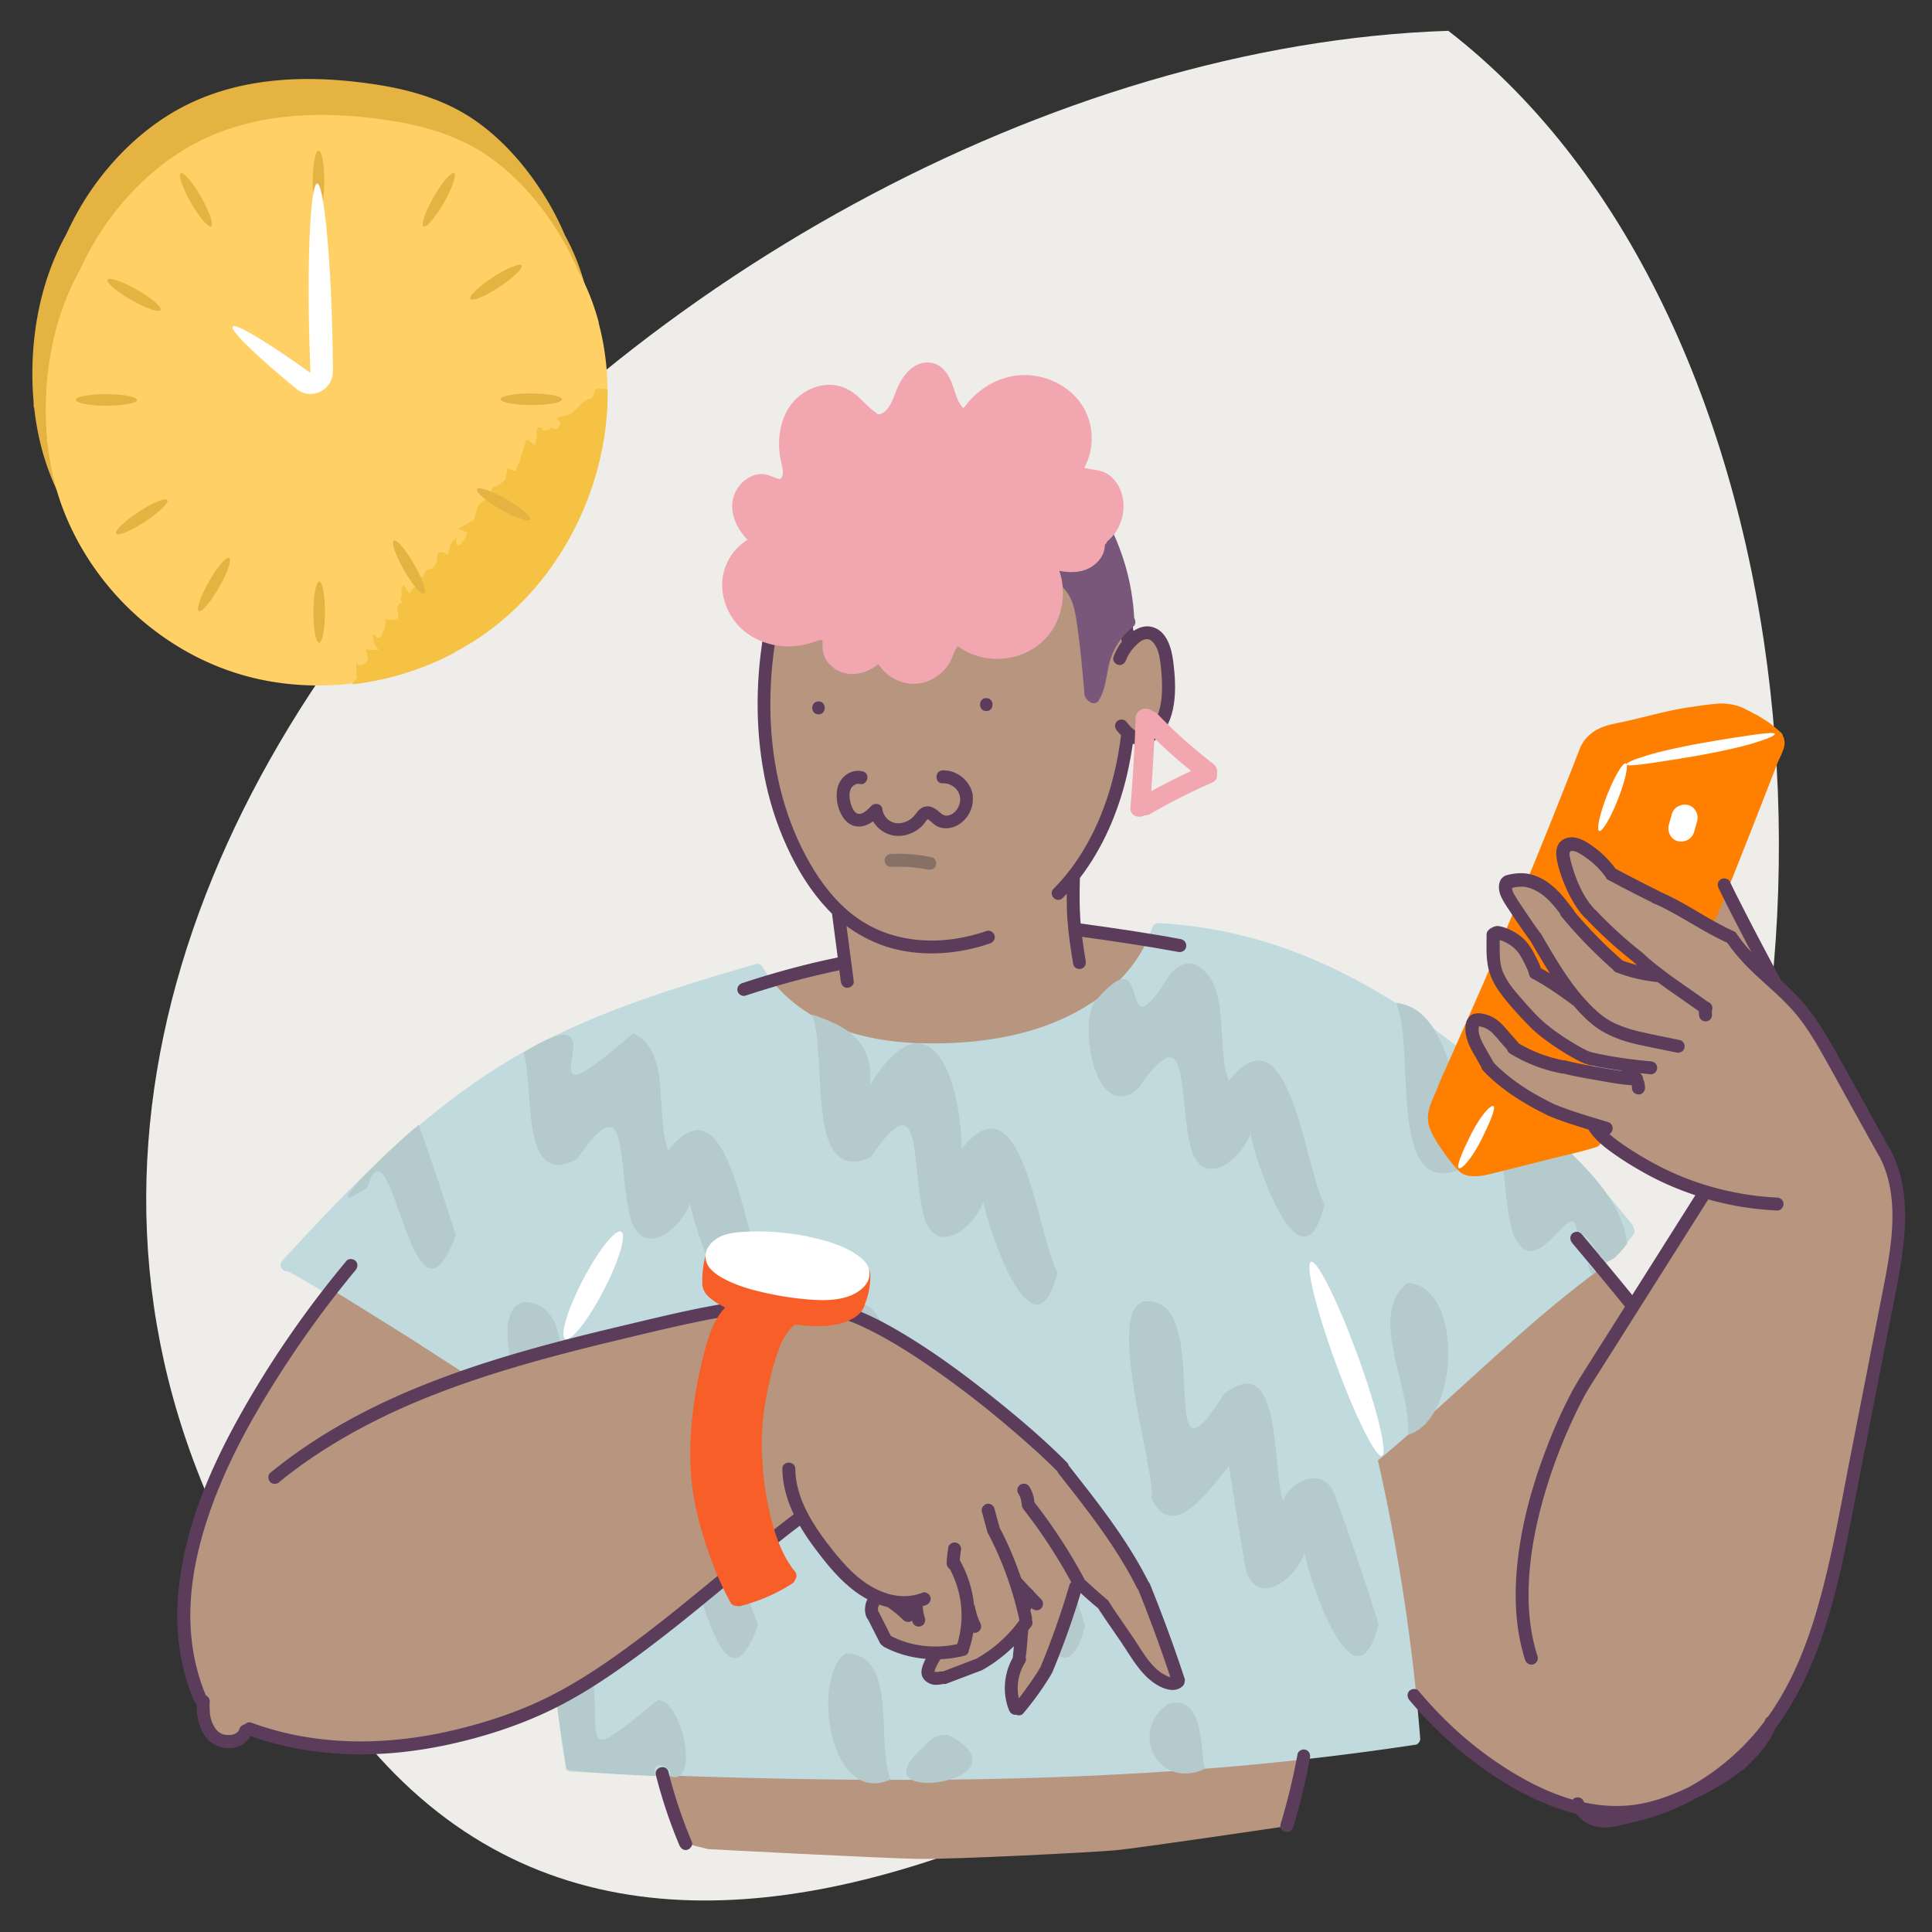 <svg xmlns="http://www.w3.org/2000/svg" viewBox="0 0 200 200"><rect x="0" y="0" width="200" height="200" fill="#333333" stroke="none"/><defs><linearGradient id="linear-gradient" x1="-906.01" y1="-537.66" x2="-904.91" y2="-537.66" gradientTransform="rotate(-52.64 263.96 -1317.559)" gradientUnits="userSpaceOnUse"><stop offset="0" stop-color="#fff"/><stop offset="1" stop-color="#1d1d1b"/></linearGradient><style>.cls-1{fill:none}.cls-3{fill:#f2a6b0}.cls-4{fill:#f6c243}.cls-6{fill:#fff}.cls-9{fill:#e5b342}.cls-10{fill:#ff8000}.cls-11{fill:#c1dade}.cls-12{fill:#b7957e}.cls-13{fill:#b4cacc}.cls-16{fill:#5b3d5b}</style></defs><path d="M37.51 179.9c34.98 42.65 99.35-6.16 131.53-31.49 24.83-41.32 19.47-115.34-19.11-145.22C68.16 5.86-29.67 102.92 37.51 179.9Z" style="fill:#efedea" id="BG_Strong"/><g id="Illustrations"><g id="Layer_6"><path class="cls-9" d="M60.61 29.73c-.49-1.87-1.2-3.69-2.13-5.38-.58-1.37-1.26-2.69-2.04-3.95-1.89-3.07-4.35-5.93-7.33-7.98-3.03-2.09-6.65-3.14-10.26-3.68-3.76-.57-7.64-.78-11.42-.28-3.6.47-7.06 1.59-10.13 3.54-2.78 1.76-5.18 4.07-7.15 6.69-1.29 1.71-2.37 3.57-3.27 5.52-.57 1.04-1.08 2.11-1.51 3.22-1.35 3.47-1.98 7.21-2.02 10.93-.01 1.08.03 2.16.13 3.24v.34c0 .11.02.21.06.3.27 2.39.81 4.75 1.69 6.98 1.15 2.93 2.79 5.63 4.83 8.03 2.01 2.37 4.42 4.41 7.08 6.02 2.72 1.65 5.74 2.83 8.86 3.44 3.33.65 6.75.69 10.1.19 3.32-.5 6.55-1.57 9.52-3.13 2.95-1.55 5.62-3.63 7.85-6.1a30.54 30.54 0 0 0 5.36-8.29c1.35-3.07 2.21-6.32 2.53-9.66.33-3.33.09-6.74-.77-9.98Z"/><path class="cls-4" d="M6.11 42.08c.19-2.8.66-5.55 1.46-8.26.8-2.72 1.86-5.25 3.32-7.65s3.15-4.42 5.27-6.16c2.3-1.89 5.06-3.25 7.95-4.05 3.16-.87 6.45-1.12 9.71-.98 3.32.15 6.66.66 9.83 1.69 3.01.97 5.86 2.47 8.25 4.56 2.21 1.94 4.03 4.28 5.41 6.87 1.49 2.79 2.45 5.86 2.86 9 .46 3.46.29 7.01-.4 10.42-.17.84-.38 1.68-.61 2.51-.23.83 1.06 1.19 1.29.36.98-3.5 1.45-7.17 1.28-10.81-.17-3.64-.91-6.91-2.28-10.11a26.01 26.01 0 0 0-5.04-7.68c-2.23-2.34-4.92-4.2-7.89-5.46-3.23-1.38-6.67-2.12-10.15-2.49-3.39-.36-6.83-.32-10.19.29-3.23.58-6.38 1.74-9.11 3.57-2.4 1.61-4.46 3.67-6.15 6.02-1.69 2.34-3 4.98-3.98 7.71s-1.63 5.66-1.98 8.58c-.08.7-.15 1.39-.19 2.09-.02.36.33.67.67.67.38 0 .65-.31.67-.67Z"/><path d="M62 33.45c-.49-1.87-1.2-3.69-2.13-5.38-.58-1.37-1.26-2.69-2.04-3.95-1.89-3.07-4.35-5.93-7.33-7.98-3.03-2.09-6.65-3.14-10.26-3.68-3.76-.57-7.64-.78-11.42-.28-3.6.47-7.06 1.59-10.13 3.54-2.78 1.76-5.18 4.07-7.15 6.69-1.29 1.71-2.37 3.57-3.27 5.52-.57 1.04-1.08 2.11-1.51 3.22-1.35 3.47-1.98 7.21-2.02 10.93-.01 1.08.03 2.16.13 3.24v.34c0 .11.02.21.06.3.27 2.39.81 4.75 1.69 6.98 1.15 2.93 2.79 5.63 4.83 8.03 2.01 2.37 4.42 4.41 7.08 6.02 2.72 1.65 5.74 2.83 8.86 3.44 3.33.65 6.75.69 10.1.19 3.32-.5 6.55-1.57 9.52-3.13 2.95-1.55 5.62-3.63 7.85-6.1a30.54 30.54 0 0 0 5.36-8.29c1.35-3.07 2.21-6.32 2.53-9.66.33-3.33.09-6.74-.77-9.98Z" style="fill:#ffd066"/><path class="cls-1" d="M63.37 40.38s-.2-.04-.47-.08c.01 1.07-.03 2.13-.14 3.19a31.99 31.99 0 0 1-2.53 9.66 30.779 30.779 0 0 1-5.36 8.29 28.91 28.91 0 0 1-7.85 6.1c-2.97 1.56-6.2 2.63-9.52 3.13-.33.05-.66.09-.99.13-.02.08-.14.22-.56.46l-.82.46s-1.12 2.81.03 2.92 15.09-.63 21.23-6.77c6.14-6.14 10.38-19.76 10.86-20.7.47-.95-3.87-6.79-3.87-6.79Z"/><path class="cls-4" d="m37.86 67.13-.03-.14s-.07.07.03.14Z"/><path class="cls-4" d="M47.01 67.55c9.88-5.13 16.02-16.2 15.89-27.24-2.13-.3-.87.5-1.81.97-.73.11-1.67 1.44-2.12 1.64 0 0-1.6.24-1.27.52l.33.28s-.03.39-.33.63-.47-.24-.7 0-.89.29-.87.07-.51-.36-.56.14.05.86-.12 1.15c-.17.29.3.6-.17.29s-.72-.75-.87-.25c-.15.49-.39 1.2-.39 1.2l-.25.95c-.38.47-.22 1.03-.73.79l-.51-.24-.23 1.22s-.49.5-1.03.67c-.55.17-.31.33-.39.64-.08.4-1.34 1.16-1.41 1.41l-.4 1.42c.11-.07-1.37.77-1.65.94l1.01.36c-.38.82-1.01 1.75-1.17 1.21-.16-.54.32-.94-.16-.54-.76.79-.48.95-.74 1.65-.79-.44-1.16-.45-1.14.79l-.48.63-.63.16-.31.71-1.05-.06s1.29.38.38.97c-.9.59-.59 1.06-.9.59s-.48-.94-.63-.31.08.31-.08.94c-.16.63.47.32-.16.63-.86.73 1.04 1.95-1.56 1.62 0 0 .29.44-.07 1.12-.36.68.17.17-.36.68s-.82-1-.74.19c.08 1.19 1.2 1.2.08 1.19-.52 0-.74-.06-.83-.12l.23 1.14c-1.28 1.48-1.21-.54-1.22.83 0 .86.05 1.02.09 1.03l-.51.58s.07.02.05.1a29.93 29.93 0 0 0 10.51-3.26Z"/></g><g id="Layer_14"><path class="cls-12" d="M141.89 150.84c.4-.23 6.41-5.27 8.04-6.85s8.48-7.68 8.92-8.05 6.29-5.06 6.29-5.06l3.42 3.25s3.82 5.36 4.8 6.73c.97 1.37 6.55 10.49 7.39 12.5.84 2.01 2.85 8.06 3.14 9.77s1.06 8.66.24 11.89c-.82 3.23-1.89 6.22-4.01 7.59s-6.14 3.75-8.32 4.26-6.51.92-9.14 0c-2.63-.92-8.35-4.03-9.71-5.11-1.37-1.09-6.59-6.31-6.59-6.31s-1.85-11.22-2.18-13.1c-.33-1.88-2.29-11.52-2.29-11.52ZM70.98 190.84s-1.25-3.21-1.54-4.16-1.1-3.59-.89-3.58 24.59.52 27.59.48c3-.04 19.39-.08 22.04-.48 2.65-.39 16.79-1.34 16.79-1.34s-.9 4.17-1.1 4.92c-.2.74-.57 2.35-.57 2.35s-15.52 2.3-17.83 2.51c-2.31.21-16.63.95-20.43.89s-21.72-1.01-21.72-1.01l-2.34-.58ZM79.25 101.68l8.14-2.05-.63-5.38s-4.15-4.25-5.49-8.8c-1.34-4.55-1.88-8.41-2.02-11.09-.14-2.68.15-6.9.39-8.3.24-1.4.69-4.94 2.16-7.97 1.47-3.03 12.24-8.75 20.52-7.83 8.28.91 9.68 5.67 11.32 8.08s2.56 4.3 2.68 4.9.47 3.1.47 3.1 1.59-1.16 2.25-.8 1.71 2.52 1.77 3.18-.1 3.62-.21 4.58-.18 1.54-.77 2.15c-.59.62-1.95 1.23-2.66.75 0 0-.98 3.27-1.24 4.24s-1.22 4.02-1.74 5.13-2.15 3.88-2.33 4.14c-.19.26-.72.97-.72.97l.17 5.33s3.94.76 4.35.82 3.98.51 3.98.51-1.94 3.09-3.17 4.36c-1.23 1.27-3.5 3.32-5.55 4.11-2.05.79-5.96 2.11-7.72 2.38-1.76.27-7.44.76-8.94.55-1.5-.21-7.42-1.38-9.51-2.52-2.09-1.14-5.48-4.51-5.48-4.51Z"/></g><g id="Layer_10"><path class="cls-11" d="M64.29 129.91c-1.3 3.24-2.43 6.55-3.38 9.92-.95 3.38-1.72 6.81-2.3 10.27-.58 3.46-.99 6.97-1.21 10.48-.22 3.5-.25 7.02-.09 10.53s.51 7.02 1.04 10.5l.21 1.31c.06.36.5.56.82.47.38-.11.53-.47.47-.82-.57-3.4-.95-6.84-1.14-10.28-.19-3.44-.21-6.95-.04-10.42.17-3.45.52-6.88 1.05-10.29a97.39 97.39 0 0 1 2.16-10.2 96.95 96.95 0 0 1 3.21-9.86c.16-.41.32-.82.49-1.23.13-.34-.15-.74-.47-.82-.38-.11-.69.13-.82.47Z"/><path class="cls-11" d="M169.1 127.05a.818.818 0 0 0-.18-.36c-2.49-3.04-5.06-6.02-7.77-8.87-2.71-2.85-5.57-5.58-8.6-8.1-3.03-2.52-6.23-4.83-9.62-6.84-3.39-2.01-6.77-3.63-10.39-4.87a46.509 46.509 0 0 0-11.17-2.35c-.45-.04-.91-.07-1.36-.09a.739.739 0 0 0-.21 0c-.03 0-.06.01-.09.02h-.02c-.04.01-.07.03-.1.05h-.01c-.03.02-.06.04-.08.06 0 0-.02.02-.03.02l-.05.05c-.02.02-.03.04-.04.05 0 .01-.02.02-.02.04-.02.03-.04.06-.05.09-.01.02-.02.05-.03.07-.86 2.62-2.52 4.84-4.65 6.59-2.32 1.91-5.16 3.28-8.06 4.11-3.28.95-6.72 1.3-10.13 1.29-3.41 0-6.95-.43-10.15-1.78-2.63-1.1-5.09-2.86-6.75-5.2-.21-.3-.4-.6-.59-.91a.534.534 0 0 0-.13-.16s-.02-.01-.02-.02c-.02-.01-.03-.03-.05-.04a.577.577 0 0 0-.55-.09c-3.72 1.08-7.44 2.19-11.1 3.46-3.67 1.28-7.29 2.73-10.75 4.49-3.47 1.76-6.59 3.77-9.62 6.06-3.03 2.3-5.88 4.8-8.61 7.44-2.74 2.64-5.35 5.4-7.93 8.19-.31.34-.63.68-.94 1.02-.25.27-.26.68 0 .95.15.15.37.21.58.19 1.5.82 2.97 1.7 4.43 2.59 2.11 1.28 4.21 2.59 6.3 3.91 2.29 1.45 4.58 2.91 6.85 4.39 2.12 1.37 4.23 2.75 6.33 4.14a408.798 408.798 0 0 1 5.29 3.54c.07.05.16.08.24.09-.13.84-.34 2.22-.64 4.23-.57 3.77-.7 15.44-.54 18.71.13 2.66.78 7.3 1.02 8.93-.5.27-.39 1.24.33 1.27 5.65.25 11.31.46 16.96.61 5.7.15 11.41.24 17.12.23 5.68 0 11.36-.11 17.03-.33 5.66-.22 11.32-.56 16.97-1.05s11.31-1.14 16.93-1.95l2.01-.3h.07c.15-.02.27-.12.36-.25.09-.11.15-.25.13-.4-.54-6.8-1.42-13.58-2.64-20.29-.52-2.84-1.1-5.68-1.74-8.5.04-.02.08-.05.11-.08 3.59-2.98 7.02-6.15 10.48-9.29 3.4-3.08 6.82-6.16 10.46-8.96 1.97-1.51 3.94-3.05 5.42-5.07.16-.21.11-.51-.04-.72Z"/><path class="cls-16" d="M25.82 179.64c4.84-.12 9.66-.99 14.22-2.61 4.29-1.52 8.34-3.67 12.09-6.26 2.06-1.43 4.04-2.98 5.92-4.64.27-.24.24-.7 0-.95-.27-.27-.68-.24-.95 0-3.28 2.87-6.84 5.44-10.68 7.52-3.95 2.15-8.19 3.75-12.59 4.67-2.64.55-5.32.85-8.01.92-.86.02-.86 1.36 0 1.34ZM162.74 128.66c2.59 3.09 5.18 6.17 7.65 9.35s4.7 6.33 6.7 9.73c1.98 3.36 3.67 6.9 4.88 10.61 1.33 4.08 2.07 8.4 1.98 12.69-.07 3.57-1.11 7.24-3.37 10.06-.29.36-.6.71-.92 1.04-.6.62.35 1.57.95.95 2.71-2.81 4.19-6.52 4.58-10.37.21-2.07.11-4.19-.11-6.25-.24-2.22-.65-4.42-1.24-6.58-1.09-3.96-2.75-7.76-4.73-11.34-1.95-3.52-4.22-6.84-6.65-10.04-2.49-3.29-5.13-6.46-7.77-9.62-.33-.39-.66-.78-.99-1.18-.23-.28-.71-.24-.95 0-.27.27-.23.67 0 .95ZM67.9 183.76a51.13 51.13 0 0 0 2.43 7.26c.14.33.44.57.82.47.32-.09.61-.49.47-.82-.99-2.36-1.81-4.79-2.43-7.26-.21-.84-1.51-.48-1.29.36ZM134.32 181.59a66.19 66.19 0 0 1-1.75 7.23c-.25.83 1.04 1.18 1.29.36a64.49 64.49 0 0 0 1.75-7.23c.06-.36-.1-.72-.47-.82-.33-.09-.76.11-.82.47Z"/><path class="cls-16" d="M26.02 178.2c-2.34.11-4.59-1.57-5.13-3.88-.08-.35-.49-.56-.82-.47-.36.1-.55.47-.47.82.66 2.85 3.5 5 6.42 4.86.36-.02.67-.3.67-.67 0-.35-.31-.69-.67-.67ZM122.31 97.23c-3.46-.65-6.95-1.15-10.44-1.63-.01-.16-.03-.31-.04-.47-.09-1.39-.08-2.83-.04-4.24 2.39-3.12 3.97-6.82 4.87-10.65.25-1.08.45-2.17.61-3.26.02 0 .04.02.06.03.71.27 1.54.12 2.17-.32 1.21-.86 1.81-2.38 2.02-3.8.21-1.42.12-2.87-.05-4.29-.17-1.41-.64-3.33-2.25-3.71-.67-.16-1.33.06-1.89.43-.64-4.67-2.13-9.27-5.04-13.04-2.74-3.56-6.82-6.2-11.28-6.95-.81-.14-1.63-.21-2.45-.22-.05-.01-.11-.03-.16-.03-4.89-.24-9.61 2.19-12.86 5.74-3.5 3.82-5.39 8.84-6.33 13.86-.97 5.15-1.08 10.47-.09 15.62.49 2.55 1.28 5.05 2.37 7.41 1.08 2.36 2.43 4.54 4.18 6.41.15.16.3.31.46.47l.59 4.52c-3.35.7-6.66 1.59-9.9 2.67-.34.11-.57.46-.47.82.09.34.48.58.82.47 3.19-1.06 6.43-1.94 9.72-2.63l.15 1.15c.05.36.27.67.67.67.33 0 .72-.31.67-.67l-.75-5.73c1.42 1.05 3.06 1.87 4.78 2.33 2.65.7 5.47.64 8.13.03.66-.15 1.31-.34 1.95-.56.34-.12.57-.46.47-.82-.09-.33-.48-.59-.82-.47-2.46.85-5.12 1.22-7.71.86s-4.79-1.34-6.68-2.97c-1.88-1.63-3.24-3.6-4.37-5.73-1.16-2.18-2.02-4.51-2.61-6.91-1.19-4.82-1.29-9.9-.58-14.8.71-4.87 2.19-9.75 5.17-13.73 2-2.67 4.84-4.88 8.03-5.97.17.13.38.2.58.12 1.97-.75 3.99-.96 6.08-.72.95.11 2.01.36 2.97.68s1.93.75 2.86 1.27c1.84 1.03 3.48 2.37 4.85 3.99 1.49 1.77 2.66 3.84 3.5 6 .98 2.52 1.58 5.19 1.87 7.87 0 .04.01.07.02.11-.37.48-.64.99-.85 1.56-.13.34.14.74.47.82.38.1.7-.13.82-.47.19-.51.5-.99.87-1.38.33-.35.81-.83 1.33-.81.45.02.77.49.96.88.24.47.33 1.03.4 1.55.15 1.18.23 2.39.13 3.58-.09 1.04-.38 2.17-1.07 2.99-.19.22-.4.41-.65.55-.2.1-.41.13-.61.09-.55-.13-.99-.68-1.35-1.12-.23-.28-.71-.24-.95 0-.27.27-.23.67 0 .95.14.17.28.33.43.48 0 .03-.01.05-.01.08-.56 4.47-1.93 8.91-4.43 12.68-.75 1.13-1.6 2.18-2.55 3.14-.6.62.34 1.57.95.95.14-.15.28-.29.42-.44 0 .9 0 1.8.07 2.69.11 1.51.34 3.08.6 4.61.06.36.5.56.82.47.38-.11.53-.47.47-.82-.14-.84-.27-1.66-.37-2.49 3.32.46 6.64.95 9.94 1.56.36.07.72-.1.82-.47.09-.33-.11-.76-.47-.82Z"/><path class="cls-16" d="M84.73 73.95c.86 0 .86-1.34 0-1.34s-.86 1.34 0 1.34ZM102.1 73.61c.86 0 .86-1.34 0-1.34s-.86 1.34 0 1.34ZM100.72 82.45c-.18-1.54-1.58-2.74-3.13-2.7-.86.02-.86 1.37 0 1.34s1.64.56 1.79 1.42c.12.69-.32 1.65-1.12 1.88-.48.14-.7-.06-1.05-.36-.43-.37-.93-.68-1.52-.51-.59.16-.83.74-1.22 1.1-.31.3-.69.48-1.13.57-.39.08-.84.02-1.22-.21-.46-.28-.71-.74-.79-1.27s-.8-.63-1.12-.3-.84.89-1.32.84c-.18-.02-.3-.11-.44-.27-.11-.13-.24-.38-.3-.57-.18-.51-.31-1.14-.11-1.66a.94.94 0 0 1 .39-.48c.11-.07.14-.09.27-.12.09-.02.17-.01.26 0 .84.22 1.19-1.08.36-1.29-.93-.25-1.89.24-2.36 1.05s-.42 1.94-.11 2.84c.29.83.85 1.64 1.77 1.79.66.1 1.25-.15 1.76-.52.5.86 1.43 1.45 2.45 1.51.63.04 1.27-.14 1.82-.43.27-.15.54-.34.76-.56.21-.19.39-.49.55-.67 0 0 .04-.04.08-.07.04.02.08.04.11.07.14.1.43.38.64.53.6.42 1.39.43 2.05.16 1.22-.5 2-1.84 1.85-3.14Z"/><path d="M92.24 89.74c1.32-.06 2.59.03 3.83.28.34.07.74-.1.82-.47.08-.33-.1-.75-.47-.82-1.38-.28-2.78-.4-4.18-.33-.35.02-.69.3-.67.67.02.35.3.69.67.67Z" style="fill:#877166"/></g><g id="Layer_22"><path class="cls-1" d="M169.1 126.8c-.06-.06-.56-.67-1.4-1.65.29 1.45 1.68 4.57 1.4 1.65ZM145.76 175.17c2.34-3.59-3.36-22.74-2.98-24.04 5.08-2.29 1.35-10.56 1.2-15.26 3.44-10.04 6.37 4.95 6.22 8.76 5.2-4.56 10.16-9.31 14.53-12.65.11-1.64-3.75-3.87-1.5-4.53-.3-4.18-4.41 6.18-6.64.11-1.66-5.36.1-14.78-5.62-6.44-10.3 3.4 2.64-19.86-18.38-23.25-7.18-2.33-19.09-3.7-9.63 0-2 2.34-4.02-2.22-5.99 2.33.3 12.99 4.22-6.5 8.63 1.35.88 2.05.51 11.7 2.43 9.21 5.39-7.65 13.75 25.51 4.27 15.28-3.75-16.03-3.48-.21-8.92-6.83-1.62-5.35.08-14.79-5.62-6.44-5.34 3.26-4.44-5.66-5.23-8.7-2.42 1.9-9.57 3.48-14.58 4.53 1.59 20.05 4.8-4.94 11.5 23.17-4.55 12.43-6.57-13.21-9.16-4.92-9.23 6.54-1.77-20.11-10.17-7.04-1.17 1.26-3.9.78-4.16-1.1-1.05-5.43-.58-19.17-8.52-15.6-1.34.82-1.39-1.28-.94-1.54.89-.08 4.39-.59 1.88-1.75-.39-.19-15.6 4.59-19.53 6.78.99 10.09 1.37 1.66 6.67.37 4.04 1.7 2.24 8.47 3.66 12.13 6.32-7.93 7.8 8.9 9.91 12.82-2.32 9.37-6.98-3.8-7.66-7.34-.9 2.52-4.63 5.71-6.06 1.83-.62-3.62-1.21-7.24-1.77-10.87-14.89 18.2-.21-18.74-20.25.91 1.35 3.77 2.63 7.58 3.83 11.4-4.52 12.43-6.61-13.27-9.16-4.92-2.91.9-9.56 8.12-8.98 8.09 2.38.91 4.15 4.09 5.95.41 4.08-3.44.54 2.46-.5 2.89 1.81 1.02 15.07 9.77 19.3 12.25l-1.23-8.72c-.8-3.12 4-4.44 4.8-1.32 1.43 4.83-.09 17 5.08 7.9 6.09-4.93 5 7.57 6.14 10.94 6.32-7.92 7.8 8.89 9.91 12.82-2.32 9.36-6.98-3.79-7.66-7.34-.9 2.51-4.63 5.71-6.06 1.83-.54-17.88-8.26-6.06-7.6 2.26 1.92-.39 1.31 1.79.07 1.89 5.03 1.29 3.8 9.44 5.03 14.69 4.76-8 8.62-6.51 8.84 2.43 3.58.14 9.48.24 16.1.26-.77-3.5-3.45-18.2 3.39-11.31 2.28 8.62-1.67 14.47 7.56 6.71 2.28.2 2.21 2.81 2.48 4.53 6.7-.08 13-.29 19.13-.67-.05-2.29-1.91-6.07 1.17-7.09 8.86 1.81-4.25 9.32 13.15 5.74-.78-1.54 2.53-1.51 1.49 0 11-1.76 13.13-.33 10.17-6.96Zm-38.23-5.55c-3.39-18.22-8.12 8.77-10.68-17.71-1.79 2.15-5.85 8.19-8.01 3.33.4-6.21-5.08-15.69-.7-20.35 5.68.21 3.12 9.98 4.8 13.98 1.96-1.7 2.88-5.57 5.83-5.53 4.44.37 1.62 13.39 4.5 11 5.38-7.64 13.76 25.51 4.27 15.27Zm30.38-.17c-3.39-18.22-8.12 8.77-10.68-17.71-1.79 2.15-5.85 8.19-8.01 3.33.57-2.39-5-19.68-.7-20.35 5.68.21 3.12 9.97 4.79 13.98 1.96-1.7 2.88-5.57 5.83-5.53 4.44.37 1.62 13.39 4.5 11 5.38-7.64 13.76 25.51 4.27 15.27Z"/><path class="cls-1" d="M93.41 108c-4.84-1.62-4.05.21-3.35 4.35 1.16-1.41 2.29-2.86 3.35-4.35ZM153.46 110.4c-1.12-.98-2.26-1.91-3.41-2.78.7 3.91.15 8.04 3.41 2.78ZM161.23 119.12c1.2-.86-.87-1.72-1.43-2.63.43 1.25.07 5.14 1.43 2.63Z"/><path class="cls-13" d="M38.01 122.94c2.59-8.3 4.63 17.34 9.17 4.91-1.2-3.83-2.48-7.63-3.83-11.4-2.53 1.98-11.22 10.39-5.34 6.49ZM63 151.8c1.19 3.46.09 16.41 6.32 11.47 2.6-8.29 4.63 17.34 9.17 4.91-2.09-3.89-3.61-20.77-9.91-12.82-1.42-3.65.39-10.42-3.66-12.13-2.95-.05-3.88 3.83-5.84 5.53-1.68-4.02.89-13.76-4.79-13.99-3.77.85-.25 9.48-.51 11.79 2.78 1.75 4.81 3.03 4.81 3.03-1.69 6.77-.83 9.51 4.41 2.2ZM87.53 171.16c-3.59 2.5-1.68 15.91 4.66 13.05-1.55-3.77.86-13.03-4.66-13.05Z"/><path class="cls-13" d="M98.16 179.61c-1.05-.13-1.87.34-2.48 1.19-7.72 6.52 11.63 3.56 2.48-1.19ZM120.94 176.39c-4.18 2.86-1.01 8.95 3.77 6.73-.46-2.1-.07-7.76-3.77-6.73ZM59.74 119.97c5.68-8.33 4.03 1.07 5.62 6.44 1.43 3.87 5.15.69 6.06-1.83.69 3.54 5.33 16.71 7.66 7.34-2.1-3.9-3.6-20.77-9.91-12.82-1.42-3.66.39-10.41-3.66-12.13-13.32 11.74.25-5.21-11.32 1.99 1.17 3.32-.48 14.33 5.56 11ZM107.81 154.93c-1.14-2.95-4.28-1.73-5.39.54-1.13-3.36-.05-15.87-6.14-10.94-7.4 11.83-.71-10.35-8.15-9.64-4.38 4.65 1.11 14.14.7 20.35 2.17 4.85 6.23-1.18 8.01-3.33.56 3.63 1.14 7.25 1.77 10.87 1.43 3.87 5.15.69 6.06-1.83.69 3.54 5.33 16.7 7.66 7.34-1.4-4.48-2.92-8.95-4.52-13.36ZM165.15 131.65s-.37-.42-.84-.96c.25.5.25 1.69.84.96Z"/><path class="cls-13" d="M150.97 121.12c5.68-8.33 4.03 1.07 5.62 6.44 2.33 6.05 6.21-4.27 6.64-.11 2.84 1.2 2.04 5.51 5.22 1.28-.96-7.22-9.68-11.71-14.99-18.33-3.96 7.1-2.21-5.81-8.94-6.59 2.06 4.46-.97 20.09 6.45 17.31ZM90.12 119.8c5.68-8.33 4.03 1.07 5.62 6.44 1.43 3.87 5.15.69 6.06-1.83.69 3.54 5.33 16.7 7.66 7.34-2.09-3.9-3.6-20.77-9.91-12.82-.08-7.48-3.44-16.4-9.5-6.59.45-4.63-2.54-6.19-6.02-7.32 1.73 3.96-.85 17.87 6.09 14.78ZM138.19 154.77c-1.14-2.95-4.28-1.73-5.39.54-1.13-3.36-.05-15.87-6.14-10.94-7.4 11.83-.71-10.35-8.15-9.64-4.28.63 1.24 17.99.7 20.35 2.17 4.85 6.22-1.18 8.01-3.33.56 3.63 1.14 7.25 1.77 10.87 1.43 3.87 5.15.69 6.06-1.83.69 3.54 5.33 16.7 7.66 7.34-1.4-4.48-2.92-8.95-4.52-13.36ZM145.72 132.81c-4.22 3.24.43 10.96.05 15.72 5.41-1.62 5.69-15.45-.05-15.72ZM117.77 112.76c5.68-8.33 4.03 1.07 5.62 6.44 1.43 3.87 5.15.69 6.06-1.83.69 3.54 5.33 16.71 7.66 7.34-2.09-3.9-3.6-20.77-9.91-12.82-1.42-3.66.39-10.41-3.66-12.13-1.06-.12-1.87.34-2.48 1.19-5.68 9.1-1.41-4.57-7.55 2.54-1.93 1.69-.39 12.93 4.26 9.27ZM68.11 175.98c-9.7 7.97-4.78 3.59-7.57-6.71-6.52-8.1-1.33 15.43-1.96 13.92 2.23.39 9.29.67 9.29.67-.72-1.91 1.97-1.03 1.45 0 3.12 1.2 1.43-7.72-1.21-7.88Z"/></g><path class="cls-3" d="M125.6 79.07a51.16 51.16 0 0 1-5.77-5.15.916.916 0 0 0-.52-.29c-.54-.52-1.71-.29-1.75.7-.1 3.09-.28 6.17-.54 9.25-.07.89.86 1.16 1.48.82.18.01.37-.03.57-.14 2.07-1.2 4.2-2.28 6.39-3.24.42-.18.56-.52.52-.85.08-.38-.01-.81-.39-1.11Zm-2.28.74c-1.41.65-2.79 1.35-4.15 2.1.13-1.83.24-3.65.33-5.48 1.22 1.19 2.49 2.31 3.82 3.38Z"/><g id="Layer_11"><path d="M85.22 52.89c6.4 1.21 13.07 1.1 19.4-.43 1.75-.42 3.46-.99 5.1-1.72.33-.15.41-.63.24-.92-.2-.34-.59-.39-.92-.24-2.79 1.24-5.83 1.93-8.84 2.36-3.02.43-6.25.54-9.37.33-1.77-.12-3.52-.34-5.26-.67-.36-.07-.72.1-.82.47-.09.33.11.76.47.82Z" style="fill:#cc939f"/><path d="M117.41 63.96c-.26-5-2.11-9.86-5.26-13.74-.42-.52-.95-1.04-1.64-1.18-.72-.14-1.45.1-1.85.72-.18.27-.08.65.16.86-.39.16-.77.32-1.16.48-.22.09-.4.26-.46.47-.31-.25-.62-.49-.94-.72-.3-.21-.75-.05-.92.24-.2.34-.05.71.24.92 2.14 1.54 3.87 3.62 5.04 5.97.12.25.24.5.35.75-.05-.03-.1-.06-.16-.09a.71.71 0 0 0-.43-.08c-.13.02-.3.07-.38.19-.09.12-.15.19-.2.33h-.02c-.07-.03-.14-.06-.2-.1-.01-.66-1.09-.88-1.32-.14-.16.51.13.96.55 1.24.31.21.69.31.98.53.59.45 1 1.14 1.24 1.85.3.88.42 1.8.54 2.72.14 1.04.26 2.08.37 3.12.12 1.19.23 2.38.32 3.57.02.2.11.39.25.51.06.1.14.17.23.22.29.26.78.3 1.03-.13.79-1.33.74-2.9 1.22-4.33.44-1.31 1.28-2.44 2.35-3.3.25-.2.24-.62.06-.87Z" style="fill:#78577a"/></g><path class="cls-3" d="M114.07 48.81c-.58-.21-1.24-.21-1.83-.39 1.15-2.06 1-4.81-.39-6.72-1.53-2.1-4.26-3.2-6.88-2.79-1.24.2-2.44.74-3.44 1.5-.53.4-1.01.86-1.42 1.38-.09.11-.17.23-.26.34 0 0-.07.07-.11.12-.03-.03-.09-.09-.08-.07-.03-.03-.06-.06-.08-.09s-.05-.06-.08-.09c.04.06.04.05 0-.01-.12-.17-.23-.35-.32-.54-.02-.05-.04-.09-.06-.14 0-.01-.03-.07-.04-.09-.05-.12-.09-.25-.14-.37-.15-.44-.29-.89-.46-1.32-.42-1.02-1.12-1.91-2.3-2-1.63-.12-2.75 1.38-3.31 2.71-.3.7-.53 1.46-.99 2.07-.14.19-.36.38-.6.5-.03.02-.05.03-.06.03 0 0-.03 0-.07.02 0 0-.22.04-.11.03-.1 0-.15 0-.2-.02a.976.976 0 0 0-.18-.17c-.8-.53-1.39-1.31-2.14-1.9-.79-.62-1.71-.98-2.72-.96-1.97.04-3.76 1.33-4.54 3.11-.44.98-.63 2.05-.61 3.13.01.53.07 1.05.17 1.57.05.28.13.55.18.83.02.11.04.22.04.34v.21c0 .09 0 .07-.02.12-.04.17-.08.27-.19.37-.03.03-.05.04-.09.05-.09.02-.16 0-.25-.03-.51-.15-.93-.41-1.47-.46-.97-.08-1.91.47-2.49 1.22-1.42 1.82-.59 4.07.85 5.58a5.561 5.561 0 0 0-2.56 3.84c-.29 1.89.44 3.89 1.83 5.26 1.39 1.37 3.55 2.09 5.57 1.91.54-.05 1.07-.14 1.59-.29.21-.06.41-.14.62-.21.22-.07.41-.13.59-.13h.07c.01.02.04.05.03.03.06.15.03.36.03.57 0 .5.1.98.36 1.42.56.93 1.64 1.5 2.71 1.5 1 0 1.93-.42 2.71-1.02.99 1.52 2.88 2.38 4.7 1.89 1.04-.28 1.95-.95 2.55-1.84.13-.19.23-.39.32-.6s.21-.54.27-.67c.08-.18.17-.37.29-.53V67s.02-.01.03-.03l.06-.06c-.03.02-.01.01 0 0 .03.01.08.03.11.05.11.07.21.15.32.22.2.13.41.25.62.35.47.22.96.4 1.47.51 1.02.22 2.06.22 3.08 0 1.99-.42 3.74-1.73 4.6-3.59.78-1.67.91-3.62.31-5.36 1.02.2 2.07.22 3.04-.25.53-.26 1-.68 1.31-1.18.16-.25.27-.55.32-.84.02-.14.04-.29.05-.43.11-.08.19-.21.24-.35 1.02-.83 1.61-2.08 1.68-3.4.09-1.57-.68-3.29-2.23-3.85Zm-14.29-6.53c.05-.01.07.07 0 0Zm-.08 0-.02.02s0-.01.02-.02Zm-.57 24.63h.02-.02Zm.02 0Zm.01 0c.01 0 .02 0 0 0Zm0 0 .02-.02-.02.02Z"/><path class="cls-12" d="M166.88 188.46c-.86 0-2.56-.42-2.95-.89s-.51-.73-1.43-1.28-4.82-4.05-5.67-5.84-1.99-5.02-2.14-6.75-.37-5 .23-8.05c.59-3.05 1.31-6.93 2.81-10.53 1.5-3.6 3.27-7.11 4.78-9.52 1.51-2.41 4.86-7.71 5.96-9.45l3.86-6.11c1.24-1.97 4.24-6.7 4.24-6.7s-1.66-.38-3.65-1.36-4.71-2.48-5.76-3.33c-1.05-.85-1.48-1.58-1.48-1.58l-.77-.71s-5.63-2.09-6.84-2.88-2.27-1.84-3.1-2.45c-.83-.6-1.59-3.18-1.99-3.36s-.97-1.45-.49-1.79 1.23-.35 1.75 0 1.93 2.08 2.45 2.48 2.99 1.82 3.92 2.07 3.98.48 4.46.6 3.76-.16 3.76-.16-3.79-.99-4.66-1.47-2.86-1.67-3.95-2.45c-1.1-.78-2.99-3.09-3.96-4.06s-1.62-2.98-1.64-3.57c-.02-.59-.29-1.69-.16-2.13.13-.45 1.81-.41 2.1 0 .28.41 1.64 1.44 2.01 2.45s2.01 2.11 2.49 2.39 2.37 1.6 2.37 1.6-2.81-3.91-3.24-4.62-2.94-3.75-3.28-4.66c-.35-.91-1.08-2.11-1.04-2.45s.49-1.03 1.6-.85 2.9 1.04 3.49 1.78c.6.74 2.59 2.93 3.06 3.67s3.53 3.47 3.53 3.47l2.94.82s.19-1.38-.75-1.78-3.6-2.57-4.28-3.45c-.69-.88-2.47-2.89-2.85-4.07-.37-1.18-.74-2.9-.77-3.29s.8-1.12 1.8-.63 2.28 1.75 3.19 2.41 4.43 2.66 5.55 3.29c1.12.63 4.2 2.29 4.2 2.29l1.31-2.86.77-.8s1.65 3.28 1.92 3.79 2.53 4.08 2.78 4.92 1.4 2.09 2.07 2.81 5.89 9.11 6.79 10.74 3.77 6.78 4 8.29.6 5.38 0 8.16c-.6 2.78-2.56 12.78-3.03 15.21-.48 2.43-2.8 14.4-3.3 16.49-.5 2.09-2.61 8.94-3.25 10.29s-3.5 6.21-4.57 7.37-3.39 3.88-5.69 4.98-6.64 2.7-7.43 3-2.05.53-2.05.53Z"/><g id="Layer_5"><path class="cls-10" d="M153.86 110.89c-.86 1.95-1.72 3.89-2.58 5.83-.15.33-.1.72.24.92.29.17.77.09.92-.24.86-1.94 1.73-3.88 2.58-5.83.15-.33.1-.72-.24-.92-.28-.17-.77-.09-.92.24ZM156.81 104.11c-.38.89-.76 1.77-1.15 2.66-.07.17-.12.33-.07.52.04.16.16.32.31.4.29.15.77.1.92-.24.38-.89.77-1.77 1.15-2.66.07-.17.12-.33.07-.52a.653.653 0 0 0-.31-.4c-.29-.15-.77-.1-.92.24ZM159.16 98.61l-.07.16.07-.16c-.18.43-.36.86-.55 1.29-.05.08-.08.16-.08.25-.02.09-.02.18.01.27.04.16.16.32.31.4.16.08.34.12.52.07.15-.05.34-.15.4-.31.23-.54.45-1.07.68-1.61.06-.15 0-.38-.07-.52a.69.69 0 0 0-.4-.31.681.681 0 0 0-.52.07l-.14.11c-.08.08-.14.18-.17.3ZM161.93 91.94c-.16.38-.31.76-.47 1.14-.03.09-.03.18-.01.27 0 .09.03.17.08.25.08.14.24.27.4.31.17.04.36.03.52-.07l.14-.11c.08-.08.14-.18.17-.3.16-.38.31-.76.47-1.14.03-.09.03-.18.01-.27 0-.09-.03-.17-.08-.25a.69.69 0 0 0-.4-.31.681.681 0 0 0-.52.07l-.14.11c-.08.08-.14.18-.17.3ZM166.5 80.49c-.88 2.26-1.77 4.52-2.67 6.77-.13.34.15.74.47.82.38.11.69-.13.82-.47.9-2.25 1.79-4.51 2.67-6.77.13-.34-.15-.74-.47-.82-.38-.11-.69.13-.82.47Z"/><path class="cls-10" d="M160.79 100.02s-1.6-2.68-1.82-2.84c-.14-.1-.82-1.04-1.29-1.69.06-.15.13-.3.19-.46.06-.15 0-.38-.07-.52a.69.69 0 0 0-.4-.31.681.681 0 0 0-.52.07l-.14.11c-.08.08-.14.18-.17.3-.21.5-.42.99-.63 1.49-.05.08-.08.16-.08.25-.02.09-.02.18.01.27.04.16.16.32.31.4.1.05.22.09.33.09v.01l2.39 3.46s2.79 1.72 2.95 1.96-1.1-2.58-1.1-2.58Zm-4.2-5.34-.04.09.04-.09ZM165.06 110.51h.01-.01zM165.71 117.93a.668.668 0 0 0-.29-.39c.14-.26.25-.48.25-.48s-3.33-1.54-4.15-1.83-4.67-2.55-5.27-2.98c-.6-.42-2.47-2.44-2.8-3.04-.22-.4-.65-1.27-.92-1.8.26-.58.51-1.16.77-1.74l1.46.56s1.72 1.89 1.93 2.13 3.31 1.6 3.62 1.7c.3.09 4.75.45 4.77.45l-3.55-2.62-4.11-3.6-2.04-3.36c.14-.33.09-.71-.25-.9-.28-.17-.77-.09-.92.24-1.55 3.59-3.14 7.18-4.73 10.75-.42.9-.76 1.85-1.17 2.76s-.68 1.92-.33 2.94c.3.84.81 1.6 1.31 2.33s1.05 1.47 1.67 2.11c.03.03.06.05.08.07.13.13.29.24.46.32.5.23 1.08.23 1.62.19.59-.05 1.16-.21 1.73-.35l1.96-.49 3.85-.97c1.53-.38 3.09-.71 4.6-1.19.34-.11.57-.46.47-.82ZM182.63 76.1s-.11-.07 0 0ZM170.87 100.6zM184.57 76.24a.542.542 0 0 0-.19-.39c-.52-.48-1.07-.93-1.67-1.32-.2-.13-.42-.26-.63-.38a.38.38 0 0 0-.13-.09c-.06-.03-.11-.06-.17-.08-.31-.17-.62-.33-.93-.49h-.01c-.15-.08-.31-.16-.46-.23-.58-.26-1.18-.37-1.81-.42-.52-.04-1.03.02-1.55.08-.62.07-1.25.16-1.87.26h-.03c-1.48.2-2.92.54-4.36.9-.85.21-1.71.42-2.57.61-.95.21-1.92.35-2.79.8-.81.42-1.5 1.11-1.84 1.97 0 .01-.01.02-.02.04-1.36 3.51-2.75 7.01-4.17 10.5-.38.94-.77 1.88-1.16 2.82-.14.34.15.74.47.82.19.05.36.02.5-.06l.1.06s1.71 1.74 1.77 2.01c.06.28 2.95 2.85 2.95 2.85l3.53 3.47 3.35.64c-.07-.06-2.77-2.56-3.22-3.12-.45-.56-2.91-2.81-3.38-3.38s-1.52-2.62-1.91-3.42c-.4-.8-.55-2.1-.55-2.49s.5-.89 1.34-.79 2.38 1.68 2.66 2.41c.27.73 3.63 1.94 4.63 2.31 1 .37 6.55 3.73 6.55 3.73s.05-.18.12-.45c.27-.03.48-.23.59-.49 1.74-4.28 3.43-8.57 5.11-12.88.39-1.01.79-2.02 1.18-3.04 0-.01.01-.03.02-.04.22-.55.55-1.1.68-1.69.08-.34.04-.71-.1-1.03Z"/><path class="cls-16" d="m168.76 111.87.54-.53c.06-.06.11-.13.14-.22a.583.583 0 0 0 0-.52.586.586 0 0 0-.14-.22l-.14-.11a.692.692 0 0 0-.34-.09l-.18.02c-.11.03-.21.09-.3.17l-.54.53c-.06.06-.11.13-.14.22a.583.583 0 0 0 0 .52c.03.08.07.15.14.22l.14.11c.11.06.22.09.34.09l.18-.02c.11-.03.21-.09.3-.17Z"/><path class="cls-16" d="M196.27 120.28c-.22-.57-.48-1.12-.79-1.65a.642.642 0 0 0-.1-.13c-1.81-3.26-3.61-6.53-5.43-9.78-.88-1.57-1.81-3.12-2.95-4.52-.8-.98-1.7-1.86-2.63-2.72-1.44-2.69-2.87-5.39-4.25-8.11-.36-.7-.71-1.41-1.05-2.11-.16-.33-.62-.41-.92-.24-.33.19-.4.59-.24.92 1.08 2.23 2.23 4.42 3.38 6.61-.55-.59-1.06-1.22-1.52-1.89a.489.489 0 0 0-.25-.24c-2.64-1.18-4.99-2.96-7.65-4.09a.36.36 0 0 0-.12-.08c-1.52-.75-3.02-1.53-4.51-2.32-.62-.84-1.34-1.58-2.18-2.2-.89-.65-2.02-1.39-3.1-.89-1.1.51-.91 1.77-.67 2.72.24.95.59 1.86 1 2.74.46.97 1.03 1.92 1.77 2.7.04.05.09.08.14.11.01.02.02.04.04.05 1.48 1.56 3.07 3.01 4.76 4.33.15.14.3.27.46.41-.5-.13-1-.28-1.49-.46a47.4 47.4 0 0 1-4.97-5.05c-.02-.05-.04-.1-.07-.14-.84-1.13-1.71-2.27-2.91-3.05-.55-.35-1.18-.63-1.82-.74-.74-.13-1.46-.06-2.19.13-.03 0-.07.01-.1.03-.03 0-.06.02-.08.03-.07.03-.13.06-.18.11 0 0-.01 0-.02.01-.55.42-.54 1.24-.32 1.84.25.66.67 1.23 1.05 1.81.65.99 1.32 1.96 2.02 2.92.01.02.03.03.04.05.66 1.13 1.32 2.27 2.03 3.38-.31-.19-.63-.37-.95-.55-.13-.45-.36-.88-.57-1.28-.25-.49-.52-.98-.88-1.4-.41-.48-.93-.89-1.5-1.18-.31-.16-.63-.29-.96-.39-.15-.04-.29-.08-.44-.1-.32-.05-.55.08-.82.22-.08.04-.15.1-.2.17-.14.11-.24.27-.24.5 0 1.23-.08 2.52.25 3.72.35 1.31 1.2 2.42 2.06 3.44.68.8 1.4 1.58 2.14 2.33s1.52 1.33 2.34 1.9c.73.51 1.49.99 2.28 1.42.49.27.99.53 1.53.66.9.23 1.82.37 2.73.51.53.08 1.05.16 1.58.22-.33-.03-.66-.07-.98-.11.14.02-.12-.02-.14-.02-.09-.01-.18-.02-.27-.04-.16-.02-.32-.05-.48-.07-.38-.06-.76-.12-1.14-.19-1.25-.22-2.51-.44-3.74-.75-.08-.02-.16-.02-.23-.02-1.63-.32-3.18-.91-4.6-1.75-.02-.04-.05-.07-.08-.11s-1.15-1.31-1.15-1.31c-.36-.42-.73-.82-1.2-1.13-.75-.49-2.35-1-2.86.04-.05.07-.09.14-.12.23-.29.99.02 1.98.47 2.86.19.38.42.73.62 1.1.15.27.3.53.45.8.02.11.07.22.17.33 1.84 1.95 4.23 3.44 6.64 4.61.05.03.1.06.15.08 1.34.56 2.73.99 4.12 1.42.64 1.03 1.64 1.81 2.61 2.5 1.04.74 2.19 1.44 3.33 2.07 1.63.9 3.36 1.64 5.13 2.23l-7.41 11.73-3.85 6.09c-.54.86-1.09 1.7-1.56 2.6-1.13 2.14-2.09 4.38-2.92 6.65-1.13 3.08-2.02 6.28-2.49 9.53-.49 3.41-.57 6.94.27 10.3.1.4.21.8.34 1.2.11.34.46.57.82.47.34-.09.58-.48.47-.82-1.02-3.19-1.11-6.55-.72-9.89.36-3.16 1.2-6.4 2.26-9.46a51.888 51.888 0 0 1 1.15-3.02c.06-.15.13-.31.19-.46 0-.02.05-.12 0-.01.02-.04.03-.08.05-.11.03-.07.06-.15.1-.22.44-1.01.9-2.02 1.4-3 .31-.61.63-1.21 1-1.79 1.26-2 2.53-3.99 3.79-5.99l7.57-11.98.88-1.39c.67.19 1.35.36 2.03.5 1.68.36 3.38.57 5.09.65.36.02.67-.32.67-.67 0-.38-.31-.65-.67-.67-2.89-.13-5.74-.7-8.46-1.64-2.56-.89-4.97-2.16-7.22-3.67-.57-.38-1.12-.78-1.63-1.23l-.03-.03c.42-.26.47-1.05-.15-1.24-1.84-.57-3.71-1.09-5.5-1.82 0 0-.01 0-.02-.01-2.27-1.09-4.52-2.47-6.29-4.29-.37-.62-.73-1.26-1.08-1.89-.19-.35-.34-.65-.44-1.03-.08-.3-.1-.58-.04-.87h.06c.03 0 .07.01.08.02a2.42 2.42 0 0 1 1.15.57c.31.29.58.62.86.94l.78.9c.04.15.13.28.29.38 1.65 1.01 3.48 1.72 5.39 2.07.06.01.12.01.17.01 1.2.3 2.42.51 3.64.72 1.1.19 2.25.41 3.38.48.02.06.03.12.04.17v.12c0 .17.07.35.2.47.06.06.13.11.22.14.08.04.17.06.26.06.17 0 .35-.06.47-.2s.2-.29.2-.47c0-.22-.03-.44-.09-.65-.03-.11-.07-.21-.12-.31a.67.67 0 0 0-.33-.58l1.13.12c.36.03.67-.33.67-.67 0-.39-.31-.64-.67-.67-1.86-.17-3.72-.42-5.55-.81-.27-.06-.54-.12-.8-.2-.04-.01-.07-.03-.11-.04l-.36-.18c-.71-.36-1.39-.78-2.06-1.21-.76-.5-1.5-1.03-2.18-1.62-.77-.68-1.47-1.47-2.15-2.24-.28-.32-.56-.64-.83-.97-.06-.07-.11-.14-.17-.21 0-.01-.01-.02-.02-.02-.03-.03-.05-.07-.08-.1l-.3-.42c-.17-.25-.33-.51-.47-.77-.06-.11-.11-.23-.17-.34 0-.01 0-.02-.02-.04-.02-.06-.05-.13-.07-.19-.09-.26-.16-.54-.21-.81l-.03-.2c.04.2 0-.04 0-.09-.02-.14-.03-.28-.03-.42-.03-.56-.03-1.11-.02-1.67a2.811 2.811 0 0 1 .43.15c.05.02.1.05.15.07.12.06.24.13.35.19a3.698 3.698 0 0 1 .82.68c.04.05.09.1.13.15.01.02.03.03.04.05 0 0 0 .01.02.02.25.36.46.76.65 1.14.06.11.11.22.16.33.03.06.05.11.08.17 0 .01.02.06.04.08.07.18.13.35.17.54.02.08.05.15.1.21.05.08.12.15.21.19 1.5.8 2.86 1.76 4.22 2.77.02.02.04.02.07.04a.5.5 0 0 0 .07.08c.85.97 1.8 1.94 2.93 2.59s2.31 1.05 3.54 1.33c1.37.31 2.75.57 4.12.86.35.07.72-.1.82-.47.09-.33-.11-.75-.47-.82-1.23-.26-2.46-.5-3.69-.77-1.1-.24-2.18-.54-3.19-1.04-1.12-.56-1.98-1.37-2.84-2.31-.86-.93-1.61-1.96-2.31-3.01-.82-1.24-1.57-2.54-2.32-3.83a1.01 1.01 0 0 0-.13-.16c-.57-.78-1.12-1.58-1.65-2.38-.32-.48-.65-.95-.94-1.45-.13-.22-.26-.45-.3-.71v-.1c.47-.11.95-.17 1.43-.08.56.11 1.03.34 1.49.64.81.54 1.44 1.31 2.03 2.09.03.12.09.23.17.33 1.62 1.96 3.4 3.79 5.31 5.47.08.14.22.25.4.32.02 0 .03.01.05.02h.03c1.34.52 2.74.82 4.17.97 1.39 1.04 2.84 2 4.25 3.01v.02c0 .18.02.36.05.54.02.09.06.16.12.23.05.07.11.13.19.17.08.05.16.08.25.08.09.02.18.02.27-.01.16-.05.32-.15.4-.31l.07-.16c.02-.09.02-.17.01-.26-.01-.12-.01-.24 0-.36 0-.03.01-.06.02-.09.03-.09.03-.18.01-.27 0-.09-.03-.17-.08-.25a.52.52 0 0 0-.17-.19.464.464 0 0 0-.23-.12.55.55 0 0 0-.09-.07c-1.42-1.03-2.9-2-4.3-3.05a.642.642 0 0 0-.13-.1c-.78-.59-1.54-1.2-2.24-1.87a42.454 42.454 0 0 1-4.76-4.33.642.642 0 0 0-.13-.1c-.02-.02-.03-.04-.05-.06-1.02-1.07-1.72-2.58-2.18-4.01-.12-.36-.22-.72-.31-1.09-.07-.29-.15-.61-.06-.83 0 .02.06-.06.03-.05.06-.03.08-.04.12-.05.12-.02.3.02.44.07.4.15.78.42 1.13.67.77.54 1.45 1.22 1.99 1.98.05.12.14.23.27.29 1.48.79 2.96 1.55 4.46 2.29.07.06.16.12.26.15s.13.05.15.06l.15.06c.15.06.29.13.43.2.32.15.62.32.93.48.68.37 1.35.75 2.01 1.14 1.28.74 2.56 1.5 3.91 2.11.91 1.31 1.99 2.46 3.17 3.54.49.45.98.89 1.46 1.33.02.01.03.03.05.04.7.64 1.39 1.3 2.03 2.01 1.18 1.31 2.11 2.8 2.98 4.32.95 1.66 1.86 3.33 2.78 5l3.23 5.82c.03.05.06.09.09.13 2.15 4.18 1.21 9.28.35 13.68-1.13 5.78-2.26 11.55-3.39 17.32-1.01 5.15-1.89 10.36-3.33 15.41-1.15 4.05-2.73 8.07-5.19 11.51-.15.09-.27.23-.34.41-.01.04-.03.07-.05.11-.27.36-.54.71-.83 1.05-1.94 2.3-4.3 4.25-6.94 5.71-.27.13-.54.26-.82.38-1.37.61-2.81 1.12-4.29 1.38-1.94.35-3.87.25-5.76-.15-.04-.07-.08-.13-.11-.2-.16-.33-.62-.41-.92-.24-.07.04-.12.09-.17.15-3.31-.95-6.43-2.79-9.12-4.77-2.53-1.87-4.81-4.08-6.83-6.49-.23-.28-.71-.24-.95 0-.27.27-.23.67 0 .95 1.88 2.23 3.97 4.28 6.28 6.07 2.43 1.89 5.07 3.54 7.93 4.7.99.4 2.01.74 3.05 1 .52.66 1.28 1.14 2.09 1.33 1.24.28 2.53-.16 3.74-.44.03 0 .06 0 .1-.01 2.25-.51 4.42-1.35 6.44-2.47.77-.36 1.52-.76 2.25-1.18 2.49-1.46 4.83-3.4 6.03-6.09 2.27-3.08 3.89-6.62 5.07-10.27 1.63-5.01 2.53-10.22 3.54-15.37 1.16-5.9 2.31-11.8 3.47-17.69.51-2.59 1.05-5.2 1.25-7.84.19-2.47.06-5.04-.84-7.37Z"/></g><g id="Layer_16"><path class="cls-12" d="M72.38 154.26c-.29-1.59-.21-5.36-.08-7.15s1.32-7.17 1.52-7.85c.19-.68 1.93-3.63 1.93-3.63s-9.32 1.83-12.22 2.51c-2.6.61-11.21 3.04-15.09 4.27-2.54-1.64-5.05-3.27-5.91-3.82-1.92-1.22-8.19-5.1-8.19-5.1s-3.34 4.5-4.22 5.78c-.88 1.28-5.25 8.6-6.53 11.08-1.28 2.49-2.86 6.97-3.68 9.9-.83 2.93-.88 6.44-.83 8.8s.96 5.01 1.88 7.16c.02.05.04.09.07.13v1.07c-.01 1.27.54 1.62 1.14 2.38.61.76 1.26.52 1.85.53.58.01 1.76-1.29 1.8-1.34l1.84.98s5.13.7 6.46.85c1.33.14 7.84-.14 10.16-.47 2.33-.33 8.42-2.24 10.77-3.15 2.35-.91 6.76-3.68 8.54-4.88 1.78-1.2 11.44-8.93 11.44-8.93s-.71-1.88-.84-2.24c-.13-.36-1.54-5.28-1.83-6.87ZM79.8 159.49s-1.24-5.65-1.43-7.99c-.19-2.34.02-5.95.41-7.66.4-1.71 1.27-4.7 1.6-5.29s1.42-1.87 1.42-1.87 1.56.13 2.92 0 3.44-.85 3.44-.85 4.5 2.49 5.67 3.23c1.17.74 8.23 5.86 9.06 6.54.84.68 6.63 5.71 6.91 6.11s1.91 2.44 2.64 3.4 5.5 7 5.83 8.27 2.13 5.97 2.56 7.18c.42 1.21 1.77 3.36 1.12 3.56s-1.14.06-2.03-.43-2.05-1.54-2.72-2.56-2.94-4.91-2.94-4.91l-2.62-2.05s-1.11 4.37-1.55 4.87c-.44.49-2.65 5.86-3.82 6.86-1.17.99-1.53.46-1.52-.24s-.27-.97.04-1.96.57-1.31.65-2.07.07-2.57.07-2.57-3.02 2.85-4.07 3.25-3.06 1.35-3.91 1.4-1.53.03-1.45-.49.72-1.78.72-1.78-2.03-.41-2.98-.73-1.77-.22-2.12-.92-1.08-1.83-1.27-2.59c-.19-.76.21-1.61.21-1.61s-1.65-1.43-2.49-2-3.9-4.9-4.45-5.45-.59-1.01-.59-1.01l-3.31 2.36Z"/></g><g id="Layer_4"><path class="cls-16" d="M28.92 153.41c2.43-1.98 5.06-3.7 7.81-5.22 2.76-1.52 5.64-2.83 8.58-3.96 2.98-1.15 6.03-2.14 9.1-3.02 3.1-.89 6.23-1.69 9.37-2.44 3.35-.8 6.72-1.63 10.11-2.27.47-.09.94-.17 1.41-.25.36-.06.56-.5.47-.82-.11-.38-.47-.53-.82-.47-3.5.58-6.96 1.44-10.42 2.26-3.16.75-6.31 1.52-9.43 2.4-3.11.87-6.2 1.84-9.22 2.97-3.03 1.13-5.99 2.41-8.84 3.92-2.85 1.5-5.57 3.23-8.11 5.2-.32.25-.64.5-.95.76-.28.23-.24.71 0 .95.28.28.67.23.95 0ZM106.8 166.4c.07-.39.15-.78.23-1.17a.73.73 0 0 0-.07-.52.69.69 0 0 0-.4-.31.681.681 0 0 0-.52.07.69.69 0 0 0-.31.4c-.09.39-.17.78-.23 1.17-.03.09-.03.18-.01.27 0 .09.03.17.08.25.08.14.24.27.4.31.17.04.36.03.52-.07.14-.09.28-.23.31-.4ZM96.88 172.7v-.01.01z"/><path class="cls-16" d="M74.38 163.06c-2.8 2.31-5.6 4.62-8.51 6.79s-5.64 4.04-8.72 5.62c-2.98 1.54-6.21 2.64-9.46 3.46-3.37.85-6.82 1.33-10.29 1.34-3.45 0-6.9-.47-10.19-1.53-.41-.13-.81-.27-1.21-.42-.23-.09-.49.02-.66.19-.25.04-.48.21-.56.48 0 .03-.02.06-.03.09 0 .01-.02.04-.03.06-.02.04-.05.08-.08.12.06-.11.02-.03-.03.02-.03.03-.07.06-.1.09l-.01.01c-.08.05-.16.09-.24.13-.01 0-.03.01-.05.02-.05.02-.09.03-.14.04s-.1.02-.14.03h-.05c-.1 0-.2.01-.3 0H23.38c-.1-.02-.2-.04-.3-.07-.05-.02-.09-.04-.14-.05.13.04 0 0-.05-.03-.08-.05-.17-.1-.24-.15-.02-.01-.04-.04-.06-.05-.06-.05-.11-.11-.16-.16-.02-.02-.04-.05-.06-.07l-.02-.02s-.03-.04-.04-.05c-.02-.03-.04-.05-.05-.08-.08-.11-.15-.23-.21-.36l-.05-.1-.06-.15c-.05-.13-.09-.27-.12-.4-.04-.15-.06-.3-.09-.45v-.11c0-.08-.01-.15-.02-.23-.02-.32-.02-.63 0-.95.01-.27-.18-.52-.42-.62v-.04c-1.17-2.82-1.66-5.84-1.58-8.88s.72-6.09 1.65-9c1.97-6.14 5.25-11.83 8.8-17.17 2.06-3.09 4.28-6.07 6.65-8.93.23-.28.27-.68 0-.95-.24-.24-.72-.28-.95 0-4.35 5.22-8.22 10.85-11.48 16.82-3.06 5.61-5.55 11.77-5.97 18.2-.23 3.48.23 7.03 1.58 10.27.08.19.21.35.38.43-.05 1.33.19 2.75 1.1 3.77.78.87 2.12 1.19 3.21.77.54-.21.98-.58 1.24-1.08 3.26 1.16 6.7 1.76 10.15 1.88 3.56.12 7.14-.28 10.62-1.05 3.42-.76 6.81-1.85 9.98-3.34 3.17-1.49 6.02-3.38 8.81-5.4 3.02-2.19 5.92-4.54 8.79-6.91.36-.29.71-.59 1.06-.88.28-.23.24-.71 0-.95-.28-.28-.67-.23-.95 0ZM21.73 177.4v.05-.05Zm2.53 2.12s.02 0 0 0ZM122.63 173.77c-1.08-3.3-2.28-6.55-3.58-9.77a.972.972 0 0 0-.19-.29v-.02c-1.72-3.41-3.97-6.51-6.3-9.52-.64-.82-1.28-1.64-1.93-2.46a.692.692 0 0 0-.18-.32c-2.37-2.38-4.95-4.58-7.58-6.68-3.09-2.47-6.29-4.83-9.7-6.84-1.59-.94-3.24-1.81-4.98-2.43-.34-.12-.73.14-.82.47-.1.37.13.7.47.82l.48.18c.08.03.16.06.25.1.04.02.07.03.11.04.04.02.04.02-.02 0 .03.01.06.02.08.04.36.15.71.32 1.06.49.74.36 1.47.75 2.19 1.16 1.64.94 3.23 1.98 4.77 3.06 3.14 2.19 6.11 4.55 8.99 7.07 1.27 1.11 2.53 2.25 3.72 3.45.03.1.08.19.15.27 2.3 2.91 4.61 5.84 6.54 9.02.55.9 1.06 1.82 1.53 2.76.03.07.08.12.13.17 1.21 3 2.32 6.03 3.34 9.09-.1-.03-.21-.07-.29-.1-.28-.12-.61-.32-.85-.5-.58-.45-1.06-1.03-1.48-1.63s-.77-1.18-1.16-1.76c-.42-.63-.86-1.26-1.29-1.89-.45-.65-.9-1.3-1.32-1.97a.401.401 0 0 0-.13-.16c-.81-.68-1.59-1.39-2.37-2.1a.424.424 0 0 0-.06-.14c-1.49-2.77-3.21-5.4-5.14-7.88v-.05c-.03-.27-.07-.54-.16-.8s-.2-.5-.34-.73a.69.69 0 0 0-.4-.31c-.16-.04-.37-.02-.52.07s-.27.23-.31.4-.03.36.07.52c.07.1.12.21.17.32.07.18.12.36.15.54 0 .08.02.16.05.23-.02.19.05.39.18.56 1.85 2.37 3.5 4.9 4.94 7.54-.09.08-.16.18-.2.32a84.06 84.06 0 0 1-3.02 8.54c-.03.03-.06.07-.08.11-.4.67-.84 1.31-1.3 1.94-.24.34-.48.67-.73.99l-.1.13c.05-.07.03-.04 0 .01-.28-1.27-.06-2.59.65-3.73.1-.16.11-.36.06-.53.13-.93.18-1.87.26-2.8.12-.16.24-.31.35-.47.12-.17.12-.4.03-.6.02-.1.02-.21 0-.31-.09-.4-.18-.79-.28-1.19.1.1.19.2.29.3.25.25.7.27.95 0s.26-.68 0-.95c-.71-.72-1.4-1.45-2.08-2.2-.58-1.71-1.28-3.39-2.11-5a.444.444 0 0 0-.08-.11l-.57-2.08c-.09-.34-.48-.58-.82-.47s-.57.46-.47.82l.57 2.1c.03.1.08.19.15.26.01.05.03.1.06.15 1.41 2.75 2.45 5.69 3.1 8.71v.01a14.04 14.04 0 0 1-4.46 3.97l-3.46 1.32h-.02c-.08-.01-.17 0-.26 0-.07.02-.14.03-.2.04-.1.01-.19.01-.29 0-.03 0-.07-.02-.1-.02h-.01c.03-.1.06-.21.1-.31 0-.02.02-.04.03-.07-.01.03-.02.04 0 0 0-.02.01-.03.02-.05 0 0-.01.03-.02.04a7.688 7.688 0 0 1 .49-.9c.84-.04 1.67-.15 2.47-.36a.58.58 0 0 0 .47-.59c.02-.03.03-.07.05-.11.18-.55.32-1.12.41-1.69.16.04.35.02.49-.07.32-.21.41-.58.24-.92l-.15-.33c-.18-.44-.31-.89-.4-1.36a.421.421 0 0 0-.1-.2c-.16-1.61-.66-3.18-1.47-4.61.01-.24.04-.48.07-.73.01-.09.02-.17.04-.26.03-.18.03-.35-.07-.52a.69.69 0 0 0-.4-.31.681.681 0 0 0-.52.07c-.14.09-.28.23-.31.4-.09.56-.16 1.12-.17 1.69 0 .23.13.45.33.57 1.27 2.4 1.57 5.16.76 7.77-2.28.5-4.8.24-6.87-.85l-1.23-2.44s-.05-.08-.08-.11c0-.03-.01-.06-.02-.09v-.24a.83.83 0 0 1 .06-.21c.02-.05.05-.1.08-.15.28.1.56.18.85.25.02.01.03.03.05.04.15.1.3.21.45.32a.7.7 0 0 1 .1.08c.01.01.03.02.04.03.06.05.13.1.19.15.28.23.55.48.82.73.23.22.65.27.89.05l.03.13a.681.681 0 0 0 .83.47c.16-.05.32-.15.4-.31s.12-.34.07-.52c-.08-.27-.15-.54-.19-.82-.02-.15-.03-.29-.03-.44.11-.04.21-.07.32-.11.34-.13.57-.45.47-.82-.09-.32-.49-.6-.82-.47-2.56 1.02-5.25-.25-7.14-2.01-.99-.92-1.85-1.97-2.67-3.04-.85-1.11-1.64-2.28-2.26-3.53-.65-1.32-1.08-2.75-1.1-4.23 0-.86-1.35-.86-1.34 0 .02 1.66.48 3.23 1.18 4.7-.9.68-1.8 1.38-2.68 2.08-.13.1-.2.32-.2.47 0 .17.07.36.2.47.29.27.65.23.95 0 .47-.38.95-.75 1.42-1.12.06-.04.11-.09.17-.13.08-.06-.08.06 0 0 .03-.02.06-.04.08-.06.11-.09.23-.17.34-.26.12-.09.23-.18.35-.26.45.78.96 1.53 1.49 2.24 1.53 2.05 3.24 4.15 5.51 5.37-.1.19-.18.39-.21.6-.03.2-.06.4-.04.6.01.13.03.26.06.39s.09.24.14.36c.02.05.07.1.11.14l1.24 2.45c.05.09.13.17.22.22.05.07.11.12.19.16 1.33.71 2.81 1.12 4.32 1.24-.04.07-.08.14-.11.22-.2.46-.41.93-.3 1.43.1.46.5.79.92.95.42.16.9.08 1.33 0 .09.02.19.02.29-.02l3.64-1.38s.03-.02.05-.02c.02 0 .04-.02.06-.03 1.19-.67 2.27-1.5 3.24-2.45l-.03.38c-.01.13-.03.26-.04.39 0 .03 0 .06-.01.08v.03c0 .03 0 .07-.01.1-.01.07-.02.14-.01.2-.93 1.62-1.1 3.68-.4 5.42.12.31.39.53.73.49.25.1.56.09.74-.13 1.05-1.24 2.02-2.59 2.86-3.98a.37.37 0 0 0 .05-.11c.05-.07.1-.14.13-.23 1.11-2.67 2.08-5.38 2.91-8.15.59.54 1.19 1.07 1.81 1.58.84 1.31 1.76 2.57 2.62 3.87.94 1.41 1.79 2.92 3.21 3.89.82.55 2.07 1.08 2.91.3.15-.14.21-.31.21-.47a.63.63 0 0 0 0-.36Zm-17.74-2.51v.06-.06Z"/><path d="M90.08 131.82c-.02-.35-.3-.69-.67-.67-.35.02-.69.3-.67.67.01.29.01.57 0 .84 0 .1-.02.2-.03.3-.47.31-1.1.68-1.64.83-1 .29-3.82.45-4.88.06s-4.06-1.03-4.68-1.23c-.62-.2-2.35-.97-2.35-.97l-.28-.27c-.07-.26-.27-.49-.54-.53l-.11-.11c.05-.22.11-.45.17-.67.1-.34-.12-.74-.47-.82s-.72.11-.82.47c-.3 1-.43 2.06-.41 3.11v.15c0 .04 0 .08.02.12.08.54.42.98.84 1.32.46.37.98.67 1.51.93-1.37 1.45-1.89 3.55-2.36 5.43-.56 2.29-.96 4.63-1.14 6.98-.17 2.16-.17 4.34.14 6.48.28 1.96.79 3.89 1.41 5.77.67 2.02 1.48 4.02 2.51 5.89.14.25.36.34.58.33.12.05.26.07.42.03 1.9-.48 3.73-1.27 5.38-2.33.15-.1.26-.24.3-.41.22-.27.17-.63-.05-.89-.06-.07-.12-.14-.17-.21l-.04-.05c-.02-.02-.04-.05-.04-.06a4.27 4.27 0 0 1-.3-.44c-.21-.32-.4-.65-.57-.99-.36-.71-.62-1.37-.87-2.13-.51-1.56-.85-3.18-1.09-4.81-.09-.64-.18-1.41-.23-2.12-.07-.92-.11-1.83-.09-2.75.04-2.13.35-4.23.85-6.3.27-1.1.57-2.21.98-3.27.35-.9.83-1.75 1.59-2.37 0 0 0-.01.01-.02 1.49.18 2.87.27 4.29 0 1.17-.22 2.72-.92 2.97-2.15.4-1.01.59-2.09.54-3.17Z" style="fill:#f75e28"/><path class="cls-6" d="M89.96 131.39c-.21-.74-.86-1.24-1.48-1.64-.57-.37-1.2-.66-1.83-.9-.93-.36-1.91-.61-2.89-.81a.326.326 0 0 0-.13-.04c-.38-.08-.77-.15-1.16-.21h-.04s-.04 0-.05-.01c-1.01-.15-2.02-.25-3.04-.29-.69-.02-1.37-.02-2.06.02-.7.04-1.41.08-2.09.27-1.2.33-2.42 1.35-2.1 2.73.15.65.69 1.13 1.22 1.49.53.36 1.12.64 1.71.88 1.24.51 2.56.83 3.87 1.1 1.39.28 2.8.48 4.21.57 1.28.08 2.63.06 3.84-.39 1.11-.41 2.38-1.41 2-2.76Z"/></g></g><g id="Outline"><path class="cls-6" d="M135.72 130.62c-.63.23.51 4.91 2.54 10.46 2.03 5.55 4.18 9.86 4.8 9.63.63-.23-.51-4.91-2.54-10.46-2.03-5.55-4.18-9.86-4.8-9.63ZM64.3 127.51c-.59-.31-2.37 1.93-3.96 4.99-1.6 3.07-2.42 5.8-1.83 6.11s2.37-1.93 3.96-4.99c1.6-3.07 2.42-5.8 1.83-6.11Z"/><path class="cls-9" d="M33.03 66.53c.33 0 .61-1.42.61-3.17s-.26-3.17-.59-3.17c-.33 0-.61 1.42-.61 3.17s.26 3.17.59 3.17ZM32.96 21.94c.33 0 .61-1.42.61-3.17s-.26-3.17-.59-3.17c-.33 0-.61 1.42-.61 3.17s.26 3.17.59 3.17Z"/><path class="cls-6" d="M168.31 79.02c-.31-.12-1.18 1.34-1.94 3.28s-1.13 3.6-.82 3.72c.31.12 1.18-1.34 1.94-3.28.76-1.93 1.13-3.6.82-3.72Z"/><path class="cls-6" d="M183.74 75.97c-.04-.16-.93-.09-2.33.11s-3.33.5-5.47.88c-2.13.39-4.06.82-5.43 1.24-1.37.41-2.19.78-2.15.94.04.16.93.09 2.33-.11s3.33-.5 5.47-.88c2.13-.39 4.06-.82 5.43-1.24 1.37-.41 2.19-.78 2.15-.94Z"/><path d="m174.38 84.64-.32 1.13" style="fill:url(#linear-gradient)"/><path class="cls-6" d="m173.07 84.28-.32 1.13c-.19.68.24 1.51.95 1.67s1.46-.22 1.67-.95l.32-1.13c.19-.68-.24-1.51-.95-1.67s-1.46.22-1.67.95ZM151.01 120.93c.14.09.5-.17.93-.7.44-.53.94-1.33 1.4-2.23.9-1.82 1.53-3.29 1.26-3.49-.14-.09-.5.17-.93.7-.44.53-.94 1.33-1.4 2.23-.9 1.82-1.53 3.29-1.26 3.49Z"/><path class="cls-9" d="M58.17 41.34c0-.33-1.42-.61-3.17-.61s-3.17.26-3.17.59c0 .33 1.42.61 3.17.61s3.17-.26 3.17-.59ZM14.18 41.41c0-.33-1.42-.61-3.17-.61s-3.17.26-3.17.59c0 .33 1.42.61 3.17.61s3.17-.26 3.17-.59ZM53.99 27.48c-.18-.28-1.52.27-2.98 1.23s-2.5 1.96-2.32 2.24c.18.28 1.52-.27 2.98-1.23s2.5-1.96 2.32-2.24ZM17.32 51.77c-.18-.28-1.52.27-2.98 1.23s-2.5 1.96-2.32 2.24c.18.28 1.52-.27 2.98-1.23s2.5-1.96 2.32-2.24ZM47 17.93c-.29-.17-1.23.93-2.1 2.45-.87 1.52-1.34 2.88-1.05 3.05.29.17 1.23-.93 2.1-2.45.87-1.52 1.34-2.88 1.05-3.05ZM23.73 57.75c-.29-.17-1.23.93-2.1 2.45-.87 1.52-1.34 2.88-1.05 3.05.29.17 1.23-.93 2.1-2.45.87-1.52 1.34-2.88 1.05-3.05ZM11.13 28.95c-.17.29.93 1.23 2.45 2.1 1.52.87 2.88 1.34 3.05 1.05.17-.29-.93-1.23-2.45-2.1-1.52-.87-2.88-1.34-3.05-1.05ZM49.38 50.64c-.17.29.93 1.23 2.45 2.1 1.52.87 2.88 1.34 3.05 1.05s-.93-1.23-2.45-2.1c-1.52-.87-2.88-1.34-3.05-1.05ZM18.71 17.93c-.29.17.18 1.53 1.05 3.05.87 1.52 1.81 2.61 2.1 2.45.29-.17-.18-1.53-1.05-3.05-.87-1.52-1.81-2.61-2.1-2.45ZM40.77 55.97c-.29.17.18 1.53 1.05 3.05.87 1.52 1.81 2.61 2.1 2.45.29-.17-.18-1.53-1.05-3.05-.87-1.52-1.81-2.61-2.1-2.45Z"/><path class="cls-6" d="M32.84 18.99c-.67.02-1.04 7.04-.83 15.69.03 1.08.07 2.14.1 3.16 0 .21.02.42.03.63 0 .01.02 0 .01.02 0 .02-.03.05-.07.05h-.03c-.04-.02-.17-.12-.26-.18-.19-.13-.37-.26-.55-.39-.36-.25-.72-.5-1.06-.74-.69-.47-1.33-.91-1.93-1.3-2.38-1.55-3.95-2.38-4.16-2.12-.2.26 1 1.57 3.12 3.47.53.48 1.11.99 1.75 1.53.32.27.65.55.99.84.17.14.34.29.52.43.1.08.15.13.29.24.18.13.37.24.58.32.84.33 1.91.08 2.54-.65.32-.35.53-.84.57-1.33.02-.29.01-.37.01-.5v-.38c-.02-1.02-.04-2.08-.05-3.16-.21-8.65-.92-15.65-1.58-15.63Z"/></g></svg>